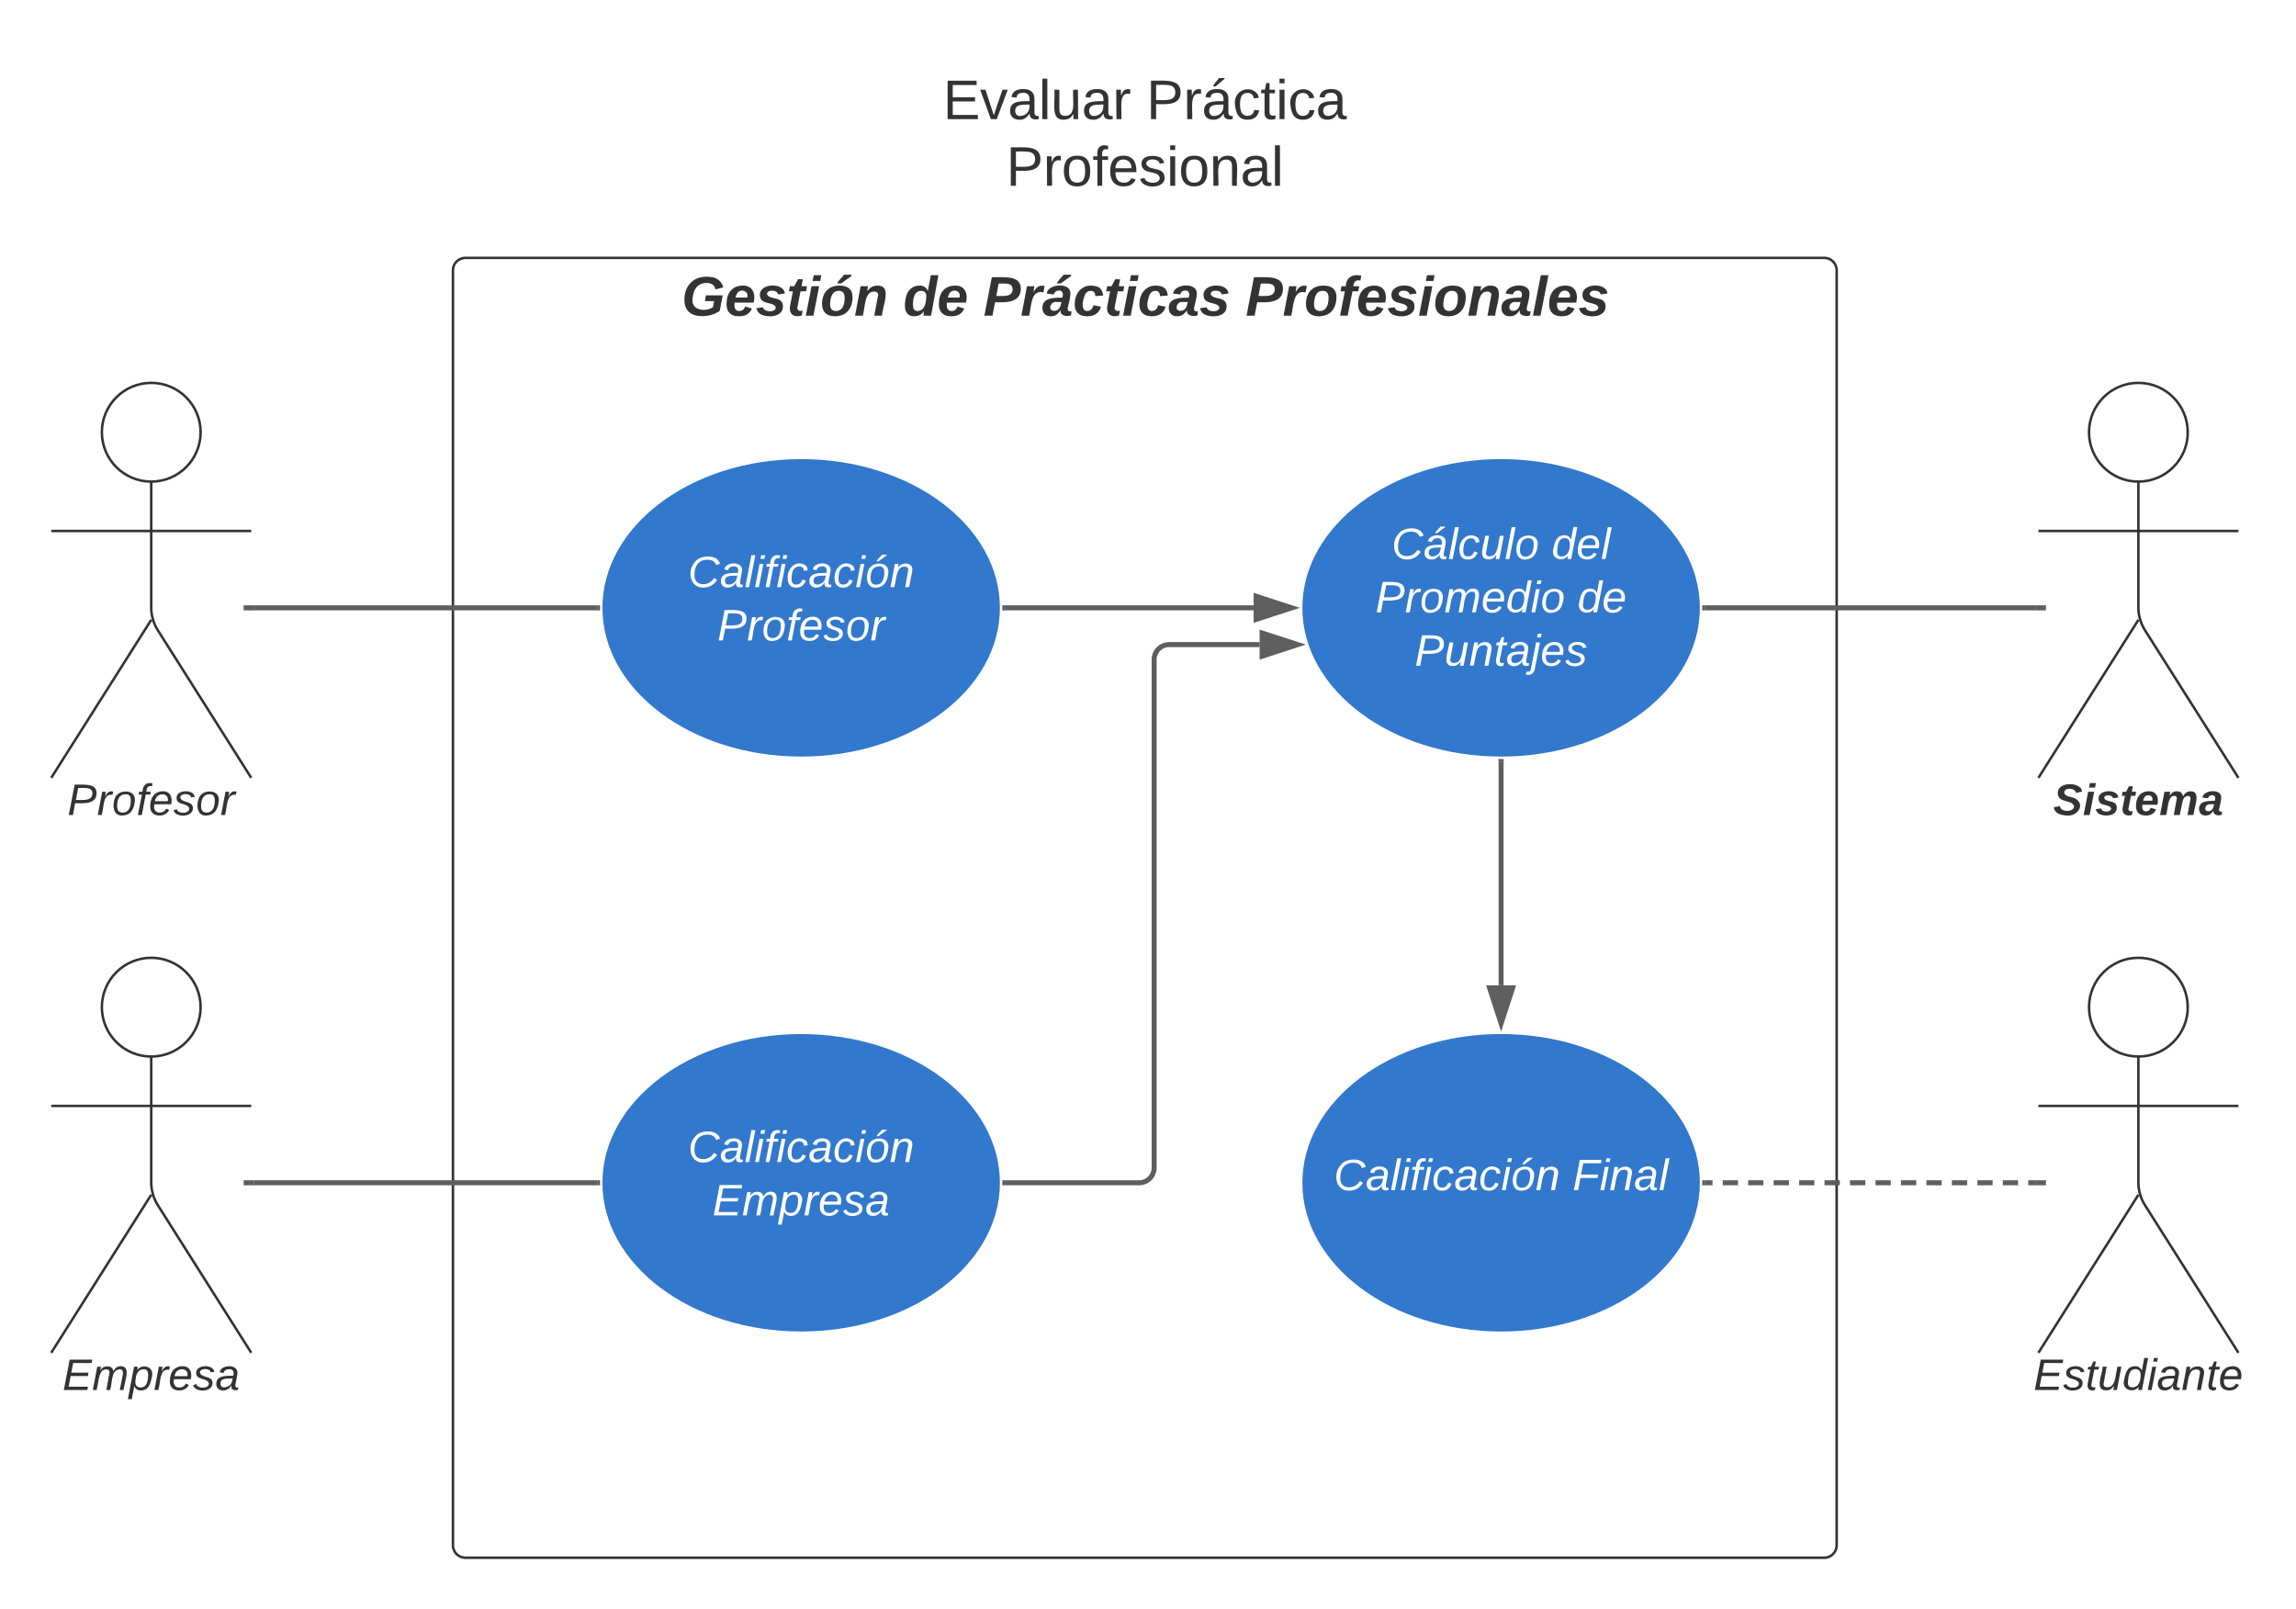 <svg xmlns="http://www.w3.org/2000/svg" xmlns:xlink="http://www.w3.org/1999/xlink" xmlns:lucid="lucid" width="918.49" height="643.67"><g transform="translate(1220.5 343.167)" lucid:page-tab-id="0_0"><path d="M-1500-500H0V500h-1500z" fill="#fff"/><path d="M-1039.3-235a5 5 0 0 1 5-5h543.54a5 5 0 0 1 5 5v510a5 5 0 0 1-5 5h-543.54a5 5 0 0 1-5-5z" stroke="#333" fill-opacity="0"/><use xlink:href="#a" transform="matrix(1,0,0,1,-1031.302,-232) translate(83.475 15.111)"/><use xlink:href="#b" transform="matrix(1,0,0,1,-1031.302,-232) translate(172.179 15.111)"/><use xlink:href="#c" transform="matrix(1,0,0,1,-1031.302,-232) translate(204.216 15.111)"/><use xlink:href="#d" transform="matrix(1,0,0,1,-1031.302,-232) translate(309.093 15.111)"/><path d="M-1140.25-170.25c0 10.9-8.84 19.75-19.75 19.75-10.9 0-19.75-8.84-19.75-19.75 0-10.9 8.84-19.75 19.75-19.75 10.9 0 19.75 8.84 19.75 19.75z" stroke="#333" fill="#fff"/><path d="M-1160-150.5v50.3a17.25 17.25 0 0 0 2.67 9.22L-1120-32m-40-63.2l-40 63.2m0-98.75h80" stroke="#333" fill="none"/><path d="M-1200-185a5 5 0 0 1 5-5h70a5 5 0 0 1 5 5v170a5 5 0 0 1-5 5h-70a5 5 0 0 1-5-5z" fill="none"/><use xlink:href="#e" transform="matrix(1,0,0,1,-1280,-32.001) translate(86.469 14.889)"/><path d="M-345.3-170.25c0 10.9-8.85 19.75-19.76 19.75-10.9 0-19.75-8.84-19.75-19.75 0-10.9 8.83-19.75 19.74-19.75 10.9 0 19.75 8.84 19.75 19.75z" stroke="#333" fill="#fff"/><path d="M-365.06-150.5v50.3a17.25 17.25 0 0 0 2.67 9.22L-325.05-32m-40-63.2l-40 63.2m0-98.75h80" stroke="#333" fill="none"/><path d="M-405.06-185a5 5 0 0 1 5-5h70a5 5 0 0 1 5 5v170a5 5 0 0 1-5 5h-70a5 5 0 0 1-5-5z" fill="none"/><use xlink:href="#f" transform="matrix(1,0,0,1,-485.062,-32.001) translate(85.951 14.889)"/><path d="M-882.53-315.67a6 6 0 0 1 6-6h228a6 6 0 0 1 6 6v51.34a6 6 0 0 1-6 6h-228a6 6 0 0 1-6-6z" stroke="#000" stroke-opacity="0" stroke-width="3" fill="#fff" fill-opacity="0"/><use xlink:href="#g" transform="matrix(1,0,0,1,-877.531,-316.667) translate(34.259 21.153)"/><use xlink:href="#h" transform="matrix(1,0,0,1,-877.531,-316.667) translate(115.617 21.153)"/><use xlink:href="#i" transform="matrix(1,0,0,1,-877.531,-316.667) translate(59.537 47.819)"/><path d="M-820-100c0 33.14-35.82 60-80 60s-80-26.86-80-60 35.82-60 80-60 80 26.86 80 60z" stroke="#fff" fill="#3278cc"/><use xlink:href="#j" transform="matrix(1,0,0,1,-980,-160) translate(34.696 51.722)"/><use xlink:href="#k" transform="matrix(1,0,0,1,-980,-160) translate(46.474 73.056)"/><path d="M-1140.25 59.75c0 10.9-8.84 19.75-19.75 19.75-10.9 0-19.75-8.84-19.75-19.75 0-10.9 8.84-19.75 19.75-19.75 10.9 0 19.75 8.84 19.75 19.75z" stroke="#333" fill="#fff"/><path d="M-1160 79.5v50.3a17.25 17.25 0 0 0 2.67 9.22L-1120 198m-40-63.2l-40 63.2m0-98.75h80" stroke="#333" fill="none"/><path d="M-1200 45a5 5 0 0 1 5-5h70a5 5 0 0 1 5 5v170a5 5 0 0 1-5 5h-70a5 5 0 0 1-5-5z" fill="none"/><use xlink:href="#l" transform="matrix(1,0,0,1,-1280,198) translate(84.494 14.889)"/><path d="M-345.3 59.75c0 10.9-8.85 19.75-19.76 19.75-10.9 0-19.75-8.84-19.75-19.75 0-10.9 8.83-19.75 19.74-19.75 10.9 0 19.75 8.84 19.75 19.75z" stroke="#333" fill="#fff"/><path d="M-365.06 79.5v50.3a17.25 17.25 0 0 0 2.67 9.22l37.34 58.98m-40-63.2l-40 63.2m0-98.75h80" stroke="#333" fill="none"/><path d="M-405.06 45a5 5 0 0 1 5-5h70a5 5 0 0 1 5 5v170a5 5 0 0 1-5 5h-70a5 5 0 0 1-5-5z" fill="none"/><use xlink:href="#m" transform="matrix(1,0,0,1,-485.062,198) translate(78.049 14.889)"/><path d="M-820 130c0 33.14-35.82 60-80 60s-80-26.86-80-60 35.82-60 80-60 80 26.86 80 60z" stroke="#fff" fill="#3278cc"/><use xlink:href="#j" transform="matrix(1,0,0,1,-980,70) translate(34.696 51.722)"/><use xlink:href="#n" transform="matrix(1,0,0,1,-980,70) translate(44.499 73.056)"/><path d="M-1119-100h137.5" stroke="#5e5e5e" stroke-width="2" fill="none"/><path d="M-1118.97-99h-4.03v-2h4.03zM-980.5-100v.4l.03.6h-1.06v-2h1.06z" stroke="#5e5e5e" stroke-width=".05" fill="#5e5e5e"/><path d="M-1119 130h137.5" stroke="#5e5e5e" stroke-width="2" fill="none"/><path d="M-1118.97 131h-4.03v-2h4.03zM-980.5 130v.4l.03.6h-1.06v-2h1.06z" stroke="#5e5e5e" stroke-width=".05" fill="#5e5e5e"/><path d="M-540-100c0 33.14-35.82 60-80 60s-80-26.86-80-60 35.82-60 80-60 80 26.86 80 60z" stroke="#fff" fill="#3278cc"/><use xlink:href="#o" transform="matrix(1,0,0,1,-700,-160.001) translate(36.153 40.472)"/><use xlink:href="#p" transform="matrix(1,0,0,1,-700,-160.001) translate(100.203 40.472)"/><use xlink:href="#q" transform="matrix(1,0,0,1,-700,-160.001) translate(29.709 61.806)"/><use xlink:href="#r" transform="matrix(1,0,0,1,-700,-160.001) translate(110.548 61.806)"/><use xlink:href="#s" transform="matrix(1,0,0,1,-700,-160.001) translate(45.462 83.139)"/><path d="M-540 130c0 33.14-35.82 60-80 60s-80-26.86-80-60 35.82-60 80-60 80 26.86 80 60z" stroke="#fff" fill="#3278cc"/><use xlink:href="#t" transform="matrix(1,0,0,1,-700,70) translate(13.042 62.972)"/><use xlink:href="#u" transform="matrix(1,0,0,1,-700,70) translate(108.598 62.972)"/><path d="M-406.06-100H-538.5" stroke="#5e5e5e" stroke-width="2" fill="none"/><path d="M-402.06-99h-4.03v-2h4.04zM-538.47-99h-1.06l.03-1v-.4l-.03-.6h1.06z" stroke="#5e5e5e" stroke-width=".05" fill="#5e5e5e"/><path d="M-818.5-100h99.5" stroke="#5e5e5e" stroke-width="2" fill="none"/><path d="M-818.47-99h-1.06l.03-1v-.4l-.03-.6h1.06z" stroke="#5e5e5e" stroke-width=".05" fill="#5e5e5e"/><path d="M-703.74-100L-718-95.36v-9.28z" stroke="#5e5e5e" stroke-width="2" fill="#5e5e5e"/><path d="M-818.5 130h53.7a6 6 0 0 0 6-6V-79.3a6 6 0 0 1 6-6h36.2" stroke="#5e5e5e" stroke-width="2" fill="none"/><path d="M-818.47 131h-1.06l.03-1v-.4l-.03-.6h1.06z" stroke="#5e5e5e" stroke-width=".05" fill="#5e5e5e"/><path d="M-701.34-85.3l-14.27 4.65v-9.27z" stroke="#5e5e5e" stroke-width="2" fill="#5e5e5e"/><path d="M-620-38.5V51" stroke="#5e5e5e" stroke-width="2" fill="none"/><path d="M-620-39.5h1v1.02h-2v-1.05z" stroke="#5e5e5e" stroke-width=".05" fill="#5e5e5e"/><path d="M-620 66.26L-624.63 52h9.26z" stroke="#5e5e5e" stroke-width="2" fill="#5e5e5e"/><path d="M-406.06 130h-3.06m-4.07 0h-6.1m-4.08 0h-6.1m-4.1 0h-6.1m-4.08 0h-6.1m-4.08 0h-6.12m-4.07 0h-6.1m-4.1 0h-6.1m-4.08 0h-6.12m-4.07 0h-6.1m-4.08 0h-6.1m-4.1 0h-6.1m-4.08 0h-6.1m-4.08 0h-3.06" stroke="#5e5e5e" stroke-width="2" fill="none"/><path d="M-402.06 131h-4.03v-2h4.04zM-538.47 131h-1.06l.03-1v-.4l-.03-.6h1.06z" stroke="#5e5e5e" stroke-width=".05" fill="#5e5e5e"/><defs><path fill="#333" d="M70-104c-4 71 81 81 132 50l8-40h-60l7-37h108L246-31C216-10 181 3 130 3 60 2 18-32 18-102c-1-106 79-169 188-144 33 8 53 31 63 63l-50 14c-6-26-25-42-56-42-62 0-89 43-93 107" id="v"/><path fill="#333" d="M114-194c63-2 87 48 72 110H63c-3 28 1 55 31 54 21-1 32-13 37-29l44 13C160-14 137 4 91 4 41 4 11-22 11-73c0-71 33-119 103-121zm30 77c14-47-50-61-67-22-3 6-6 13-8 22h75" id="w"/><path fill="#333" d="M144-137c-1-29-70-35-71-2 16 41 103 10 103 80C176 9 79 16 32-9 18-17 9-31 4-48l44-6c3 32 80 36 82 1-15-42-103-11-103-82 0-77 157-79 161-8" id="x"/><path fill="#333" d="M72-63c-8 23 5 39 32 30L98-1C54 14 12-6 23-64l18-93H15l7-33h28l24-45h31l-8 45h35l-6 33H90" id="y"/><path fill="#333" d="M50-224l7-37h49l-7 37H50zM6 0l37-190h49L55 0H6" id="z"/><path fill="#333" d="M124-194c51 0 84 22 84 74C207-44 167 4 94 4 43 4 11-23 11-74c0-74 41-120 113-120zM99-30c46 0 58-42 58-86 0-27-11-44-37-44-44 0-55 40-57 84-1 27 10 45 36 46zm10-178c10-23 30-36 44-56h49l-1 8-67 48h-25" id="A"/><path fill="#333" d="M151-194c95 0 34 128 28 194h-49l25-134c0-29-45-25-59-9C67-111 69-48 56 0H6l36-190h47l-4 32c15-20 33-36 66-36" id="B"/><g id="a"><use transform="matrix(0.062,0,0,0.062,0,0)" xlink:href="#v"/><use transform="matrix(0.062,0,0,0.062,17.284,0)" xlink:href="#w"/><use transform="matrix(0.062,0,0,0.062,29.63,0)" xlink:href="#x"/><use transform="matrix(0.062,0,0,0.062,41.975,0)" xlink:href="#y"/><use transform="matrix(0.062,0,0,0.062,49.321,0)" xlink:href="#z"/><use transform="matrix(0.062,0,0,0.062,55.494,0)" xlink:href="#A"/><use transform="matrix(0.062,0,0,0.062,69.012,0)" xlink:href="#B"/></g><path fill="#333" d="M132-28C118-9 101 4 69 4 30 4 10-23 10-62c0-70 24-129 92-132 31-1 47 14 56 35l19-102h49L179 0h-49zM62-69c0 22 7 39 29 39 45-2 54-45 57-90 2-27-10-40-33-40-44 0-53 48-53 91" id="C"/><g id="b"><use transform="matrix(0.062,0,0,0.062,0,0)" xlink:href="#C"/><use transform="matrix(0.062,0,0,0.062,13.519,0)" xlink:href="#w"/></g><path fill="#333" d="M241-173c-1 82-78 91-166 86L58 0H6l48-248c87 0 188-12 187 75zm-53 2c0-43-48-36-90-36l-15 80c50 0 105 7 105-44" id="D"/><path fill="#333" d="M84-151c13-25 34-51 72-40l-8 41C67-170 71-64 56 0H6l36-190h47" id="E"/><path fill="#333" d="M166-52c-4 17 5 29 24 23l-3 27c-30 11-74 1-67-34C105-15 91 4 56 4 23 4 3-15 2-49c0-64 63-67 128-67 10-22 3-53-29-45-13 3-22 10-25 24l-46-5c5-64 156-77 153 0-1 33-11 60-17 90zM97-88c-44-9-64 57-19 57 31 0 42-28 47-57H97zm-2-120c10-23 30-36 44-56h49l-1 8-67 48H95" id="F"/><path fill="#333" d="M67-101c-8 29-7 73 27 71 23-2 32-16 39-37l48 9C170-19 141 4 91 4 36 4 7-28 12-86c6-75 61-124 140-103 26 7 40 29 43 59l-50 4c-1-20-9-34-29-34-35 0-41 29-49 59" id="G"/><path fill="#333" d="M166-52c-4 17 5 29 24 23l-3 27c-30 11-74 1-67-34C105-15 91 4 56 4 23 4 3-15 2-49c0-64 63-67 128-67 10-22 3-53-29-45-13 3-22 10-25 24l-46-5c5-64 156-77 153 0-1 33-11 60-17 90zM97-88c-44-9-64 57-19 57 31 0 42-28 47-57H97" id="H"/><g id="c"><use transform="matrix(0.062,0,0,0.062,0,0)" xlink:href="#D"/><use transform="matrix(0.062,0,0,0.062,14.815,0)" xlink:href="#E"/><use transform="matrix(0.062,0,0,0.062,23.457,0)" xlink:href="#F"/><use transform="matrix(0.062,0,0,0.062,35.802,0)" xlink:href="#G"/><use transform="matrix(0.062,0,0,0.062,48.148,0)" xlink:href="#y"/><use transform="matrix(0.062,0,0,0.062,55.494,0)" xlink:href="#z"/><use transform="matrix(0.062,0,0,0.062,61.667,0)" xlink:href="#G"/><use transform="matrix(0.062,0,0,0.062,74.012,0)" xlink:href="#H"/><use transform="matrix(0.062,0,0,0.062,86.358,0)" xlink:href="#x"/></g><path fill="#333" d="M124-194c51 0 84 22 84 74C207-44 167 4 94 4 43 4 11-23 11-74c0-74 41-120 113-120zM99-30c46 0 58-42 58-86 0-27-11-44-37-44-44 0-55 40-57 84-1 27 10 45 36 46" id="I"/><path fill="#333" d="M93-157L62 0H13l31-157H16l6-33h28c2-54 40-81 100-68l-6 32c-29-8-44 9-45 36h38l-7 33H93" id="J"/><path fill="#333" d="M6 0l51-261h49L55 0H6" id="K"/><g id="d"><use transform="matrix(0.062,0,0,0.062,0,0)" xlink:href="#D"/><use transform="matrix(0.062,0,0,0.062,14.815,0)" xlink:href="#E"/><use transform="matrix(0.062,0,0,0.062,23.457,0)" xlink:href="#I"/><use transform="matrix(0.062,0,0,0.062,36.975,0)" xlink:href="#J"/><use transform="matrix(0.062,0,0,0.062,44.321,0)" xlink:href="#w"/><use transform="matrix(0.062,0,0,0.062,56.667,0)" xlink:href="#x"/><use transform="matrix(0.062,0,0,0.062,69.012,0)" xlink:href="#z"/><use transform="matrix(0.062,0,0,0.062,75.185,0)" xlink:href="#I"/><use transform="matrix(0.062,0,0,0.062,88.704,0)" xlink:href="#B"/><use transform="matrix(0.062,0,0,0.062,102.222,0)" xlink:href="#H"/><use transform="matrix(0.062,0,0,0.062,114.568,0)" xlink:href="#K"/><use transform="matrix(0.062,0,0,0.062,120.741,0)" xlink:href="#w"/><use transform="matrix(0.062,0,0,0.062,133.086,0)" xlink:href="#x"/></g><path fill="#333" d="M238-179c0 84-86 86-175 82L45 0H11l48-248c82 0 179-12 179 69zm-34 1c0-53-64-42-116-43l-19 98c63 0 135 9 135-55" id="L"/><path fill="#333" d="M66-151c12-25 30-51 66-40l-6 26C45-176 58-65 38 0H6l36-190h30" id="M"/><path fill="#333" d="M30-147c31-64 166-65 159 27C183-49 158 1 86 4 9 8 1-88 30-147zM88-20c53 0 68-48 68-100 0-31-11-51-44-50-52 1-68 46-68 97 0 32 13 53 44 53" id="N"/><path fill="#333" d="M76-167L44 0H12l33-167H18l4-23h27c3-47 25-81 82-69l-4 24c-35-8-44 15-46 45h37l-5 23H76" id="O"/><path fill="#333" d="M111-194c62-3 86 47 72 106H45c-7 38 6 69 45 68 27-1 43-14 53-32l24 11C152-15 129 4 87 4 38 3 12-23 12-71c0-70 32-119 99-123zm44 81c14-66-71-72-95-28-4 8-8 17-11 28h106" id="P"/><path fill="#333" d="M55-144c13 50 104 24 104 88C159 21 15 23 1-39l26-10c6 40 102 42 102-4-13-50-104-23-104-87 0-71 143-71 148-8l-29 4c-5-35-85-37-89 0" id="Q"/><g id="e"><use transform="matrix(0.049,0,0,0.049,0,0)" xlink:href="#L"/><use transform="matrix(0.049,0,0,0.049,11.852,0)" xlink:href="#M"/><use transform="matrix(0.049,0,0,0.049,17.728,0)" xlink:href="#N"/><use transform="matrix(0.049,0,0,0.049,27.605,0)" xlink:href="#O"/><use transform="matrix(0.049,0,0,0.049,32.543,0)" xlink:href="#P"/><use transform="matrix(0.049,0,0,0.049,42.42,0)" xlink:href="#Q"/><use transform="matrix(0.049,0,0,0.049,51.309,0)" xlink:href="#N"/><use transform="matrix(0.049,0,0,0.049,61.185,0)" xlink:href="#M"/></g><path fill="#333" d="M178-136c88 48 22 151-73 140C49-3 12-15 4-64l51-9c1 50 111 53 115 3-16-63-132-20-133-112 0-93 190-91 199-10l-50 12c-4-41-93-50-97-4 7 38 59 32 89 48" id="R"/><path fill="#333" d="M255-194c90 0 29 129 24 194h-49l25-136c-7-39-53-14-60 9-12 38-18 85-28 127h-49l25-136c2-29-39-23-50-7C69-108 68-47 56 0H6l36-190h48c-1 10-6 24-4 32 12-20 27-36 57-36s46 15 50 41c14-21 29-41 62-41" id="S"/><g id="f"><use transform="matrix(0.049,0,0,0.049,0,0)" xlink:href="#R"/><use transform="matrix(0.049,0,0,0.049,11.852,0)" xlink:href="#z"/><use transform="matrix(0.049,0,0,0.049,16.79,0)" xlink:href="#x"/><use transform="matrix(0.049,0,0,0.049,26.667,0)" xlink:href="#y"/><use transform="matrix(0.049,0,0,0.049,32.543,0)" xlink:href="#w"/><use transform="matrix(0.049,0,0,0.049,42.42,0)" xlink:href="#S"/><use transform="matrix(0.049,0,0,0.049,58.222,0)" xlink:href="#H"/></g><path fill="#333" d="M30 0v-248h187v28H63v79h144v27H63v87h162V0H30" id="T"/><path fill="#333" d="M108 0H70L1-190h34L89-25l56-165h34" id="U"/><path fill="#333" d="M141-36C126-15 110 5 73 4 37 3 15-17 15-53c-1-64 63-63 125-63 3-35-9-54-41-54-24 1-41 7-42 31l-33-3c5-37 33-52 76-52 45 0 72 20 72 64v82c-1 20 7 32 28 27v20c-31 9-61-2-59-35zM48-53c0 20 12 33 32 33 41-3 63-29 60-74-43 2-92-5-92 41" id="V"/><path fill="#333" d="M24 0v-261h32V0H24" id="W"/><path fill="#333" d="M84 4C-5 8 30-112 23-190h32v120c0 31 7 50 39 49 72-2 45-101 50-169h31l1 190h-30c-1-10 1-25-2-33-11 22-28 36-60 37" id="X"/><path fill="#333" d="M114-163C36-179 61-72 57 0H25l-1-190h30c1 12-1 29 2 39 6-27 23-49 58-41v29" id="Y"/><g id="g"><use transform="matrix(0.062,0,0,0.062,0,0)" xlink:href="#T"/><use transform="matrix(0.062,0,0,0.062,14.815,0)" xlink:href="#U"/><use transform="matrix(0.062,0,0,0.062,25.926,0)" xlink:href="#V"/><use transform="matrix(0.062,0,0,0.062,38.272,0)" xlink:href="#W"/><use transform="matrix(0.062,0,0,0.062,43.148,0)" xlink:href="#X"/><use transform="matrix(0.062,0,0,0.062,55.494,0)" xlink:href="#V"/><use transform="matrix(0.062,0,0,0.062,67.84,0)" xlink:href="#Y"/></g><path fill="#333" d="M30-248c87 1 191-15 191 75 0 78-77 80-158 76V0H30v-248zm33 125c57 0 124 11 124-50 0-59-68-47-124-48v98" id="Z"/><path fill="#333" d="M141-36C126-15 110 5 73 4 37 3 15-17 15-53c-1-64 63-63 125-63 3-35-9-54-41-54-24 1-41 7-42 31l-33-3c5-37 33-52 76-52 45 0 72 20 72 64v82c-1 20 7 32 28 27v20c-31 9-61-2-59-35zM48-53c0 20 12 33 32 33 41-3 63-29 60-74-43 2-92-5-92 41zm25-158c8-23 27-35 38-54h36v5l-58 49H73" id="aa"/><path fill="#333" d="M96-169c-40 0-48 33-48 73s9 75 48 75c24 0 41-14 43-38l32 2c-6 37-31 61-74 61-59 0-76-41-82-99-10-93 101-131 147-64 4 7 5 14 7 22l-32 3c-4-21-16-35-41-35" id="ab"/><path fill="#333" d="M59-47c-2 24 18 29 38 22v24C64 9 27 4 27-40v-127H5v-23h24l9-43h21v43h35v23H59v120" id="ac"/><path fill="#333" d="M24-231v-30h32v30H24zM24 0v-190h32V0H24" id="ad"/><g id="h"><use transform="matrix(0.062,0,0,0.062,0,0)" xlink:href="#Z"/><use transform="matrix(0.062,0,0,0.062,14.815,0)" xlink:href="#Y"/><use transform="matrix(0.062,0,0,0.062,22.16,0)" xlink:href="#aa"/><use transform="matrix(0.062,0,0,0.062,34.506,0)" xlink:href="#ab"/><use transform="matrix(0.062,0,0,0.062,45.617,0)" xlink:href="#ac"/><use transform="matrix(0.062,0,0,0.062,51.79,0)" xlink:href="#ad"/><use transform="matrix(0.062,0,0,0.062,56.667,0)" xlink:href="#ab"/><use transform="matrix(0.062,0,0,0.062,67.778,0)" xlink:href="#V"/></g><path fill="#333" d="M100-194c62-1 85 37 85 99 1 63-27 99-86 99S16-35 15-95c0-66 28-99 85-99zM99-20c44 1 53-31 53-75 0-43-8-75-51-75s-53 32-53 75 10 74 51 75" id="ae"/><path fill="#333" d="M101-234c-31-9-42 10-38 44h38v23H63V0H32v-167H5v-23h27c-7-52 17-82 69-68v24" id="af"/><path fill="#333" d="M100-194c63 0 86 42 84 106H49c0 40 14 67 53 68 26 1 43-12 49-29l28 8c-11 28-37 45-77 45C44 4 14-33 15-96c1-61 26-98 85-98zm52 81c6-60-76-77-97-28-3 7-6 17-6 28h103" id="ag"/><path fill="#333" d="M135-143c-3-34-86-38-87 0 15 53 115 12 119 90S17 21 10-45l28-5c4 36 97 45 98 0-10-56-113-15-118-90-4-57 82-63 122-42 12 7 21 19 24 35" id="ah"/><path fill="#333" d="M117-194c89-4 53 116 60 194h-32v-121c0-31-8-49-39-48C34-167 62-67 57 0H25l-1-190h30c1 10-1 24 2 32 11-22 29-35 61-36" id="ai"/><g id="i"><use transform="matrix(0.062,0,0,0.062,0,0)" xlink:href="#Z"/><use transform="matrix(0.062,0,0,0.062,14.815,0)" xlink:href="#Y"/><use transform="matrix(0.062,0,0,0.062,22.16,0)" xlink:href="#ae"/><use transform="matrix(0.062,0,0,0.062,34.506,0)" xlink:href="#af"/><use transform="matrix(0.062,0,0,0.062,40.679,0)" xlink:href="#ag"/><use transform="matrix(0.062,0,0,0.062,53.025,0)" xlink:href="#ah"/><use transform="matrix(0.062,0,0,0.062,64.136,0)" xlink:href="#ad"/><use transform="matrix(0.062,0,0,0.062,69.012,0)" xlink:href="#ae"/><use transform="matrix(0.062,0,0,0.062,81.358,0)" xlink:href="#ai"/><use transform="matrix(0.062,0,0,0.062,93.704,0)" xlink:href="#V"/><use transform="matrix(0.062,0,0,0.062,106.049,0)" xlink:href="#W"/></g><path fill="#fff" d="M125-24c46 0 70-25 89-51l25 16C214-24 183 4 123 4 8 4-5-146 60-208c32-50 158-61 191-5 5 7 9 14 11 22l-32 10c-9-28-33-43-69-43-74 0-108 51-108 125 0 46 24 75 72 75" id="aj"/><path fill="#fff" d="M165-48c-4 18 1 34 23 27l-3 20c-29 8-62 0-52-35h-2C116-14 99 4 63 4 30 4 8-16 8-49c0-68 71-67 138-67 10-26 0-56-31-54-26 1-42 9-47 31l-32-5c8-67 160-71 144 15-5 28-9 54-15 81zM42-50c3 52 80 24 89-6 7-12 7-24 11-38-47 1-103-4-100 44" id="ak"/><path fill="#fff" d="M6 0l50-261h32L37 0H6" id="al"/><path fill="#fff" d="M50-231l6-30h32l-6 30H50zM6 0l37-190h31L37 0H6" id="am"/><path fill="#fff" d="M76-167L44 0H12l33-167H18l4-23h27c3-47 25-81 82-69l-4 24c-35-8-44 15-46 45h37l-5 23H76" id="an"/><path fill="#fff" d="M44-68c0 29 11 47 38 47 30 0 42-19 51-41l28 9C148-21 126 4 82 4 31 4 10-29 12-85c3-77 74-140 146-93 12 8 15 23 18 40l-31 5c-1-22-13-36-36-36-52 0-65 49-65 101" id="ao"/><path fill="#fff" d="M31-147c31-64 166-65 159 27C184-49 159 1 87 4 10 8 2-88 31-147zM89-20c53 0 68-48 68-100 0-31-11-51-44-50-52 1-68 46-68 97 0 32 13 53 44 53zm5-191c10-23 31-35 45-54h38l-1 5-66 49H94" id="ap"/><path fill="#fff" d="M67-158c22-48 132-52 116 29L158 0h-32l25-140c3-38-53-32-70-12C52-117 51-52 38 0H6l36-190h30" id="aq"/><g id="j"><use transform="matrix(0.049,0,0,0.049,0,0)" xlink:href="#aj"/><use transform="matrix(0.049,0,0,0.049,12.79,0)" xlink:href="#ak"/><use transform="matrix(0.049,0,0,0.049,22.667,0)" xlink:href="#al"/><use transform="matrix(0.049,0,0,0.049,26.568,0)" xlink:href="#am"/><use transform="matrix(0.049,0,0,0.049,30.469,0)" xlink:href="#an"/><use transform="matrix(0.049,0,0,0.049,35.407,0)" xlink:href="#am"/><use transform="matrix(0.049,0,0,0.049,39.309,0)" xlink:href="#ao"/><use transform="matrix(0.049,0,0,0.049,48.198,0)" xlink:href="#ak"/><use transform="matrix(0.049,0,0,0.049,58.074,0)" xlink:href="#ao"/><use transform="matrix(0.049,0,0,0.049,66.963,0)" xlink:href="#am"/><use transform="matrix(0.049,0,0,0.049,70.864,0)" xlink:href="#ap"/><use transform="matrix(0.049,0,0,0.049,80.741,0)" xlink:href="#aq"/></g><path fill="#fff" d="M238-179c0 84-86 86-175 82L45 0H11l48-248c82 0 179-12 179 69zm-34 1c0-53-64-42-116-43l-19 98c63 0 135 9 135-55" id="ar"/><path fill="#fff" d="M66-151c12-25 30-51 66-40l-6 26C45-176 58-65 38 0H6l36-190h30" id="as"/><path fill="#fff" d="M30-147c31-64 166-65 159 27C183-49 158 1 86 4 9 8 1-88 30-147zM88-20c53 0 68-48 68-100 0-31-11-51-44-50-52 1-68 46-68 97 0 32 13 53 44 53" id="at"/><path fill="#fff" d="M111-194c62-3 86 47 72 106H45c-7 38 6 69 45 68 27-1 43-14 53-32l24 11C152-15 129 4 87 4 38 3 12-23 12-71c0-70 32-119 99-123zm44 81c14-66-71-72-95-28-4 8-8 17-11 28h106" id="au"/><path fill="#fff" d="M55-144c13 50 104 24 104 88C159 21 15 23 1-39l26-10c6 40 102 42 102-4-13-50-104-23-104-87 0-71 143-71 148-8l-29 4c-5-35-85-37-89 0" id="av"/><g id="k"><use transform="matrix(0.049,0,0,0.049,0,0)" xlink:href="#ar"/><use transform="matrix(0.049,0,0,0.049,11.852,0)" xlink:href="#as"/><use transform="matrix(0.049,0,0,0.049,17.728,0)" xlink:href="#at"/><use transform="matrix(0.049,0,0,0.049,27.605,0)" xlink:href="#an"/><use transform="matrix(0.049,0,0,0.049,32.543,0)" xlink:href="#au"/><use transform="matrix(0.049,0,0,0.049,42.42,0)" xlink:href="#av"/><use transform="matrix(0.049,0,0,0.049,51.309,0)" xlink:href="#at"/><use transform="matrix(0.049,0,0,0.049,61.185,0)" xlink:href="#as"/></g><path fill="#333" d="M11 0l48-248h184l-5 28H87l-15 79h140l-5 27H67L50-27h158l-5 27H11" id="aw"/><path fill="#333" d="M248-111c6-24 9-61-24-58-72 9-57 108-77 169h-31l26-142c3-37-50-30-64-10C52-115 50-51 37 0H6l36-190h30c-1 10-6 24-4 32 13-43 101-52 105 5 13-22 29-41 61-41 90 0 28 129 23 194h-31" id="ax"/><path fill="#333" d="M67-162c32-53 139-36 121 50C175-51 163 2 97 4 68 4 52-11 42-31 38 6 28 39 22 75H-9l50-265h29c-1 10 0 20-3 28zm89 36c0-26-10-43-35-43-54 0-67 50-69 103-1 29 14 45 42 46 53 0 62-58 62-106" id="ay"/><path fill="#333" d="M165-48c-4 18 1 34 23 27l-3 20c-29 8-62 0-52-35h-2C116-14 99 4 63 4 30 4 8-16 8-49c0-68 71-67 138-67 10-26 0-56-31-54-26 1-42 9-47 31l-32-5c8-67 160-71 144 15-5 28-9 54-15 81zM42-50c3 52 80 24 89-6 7-12 7-24 11-38-47 1-103-4-100 44" id="az"/><g id="l"><use transform="matrix(0.049,0,0,0.049,0,0)" xlink:href="#aw"/><use transform="matrix(0.049,0,0,0.049,11.852,0)" xlink:href="#ax"/><use transform="matrix(0.049,0,0,0.049,26.617,0)" xlink:href="#ay"/><use transform="matrix(0.049,0,0,0.049,36.494,0)" xlink:href="#M"/><use transform="matrix(0.049,0,0,0.049,42.37,0)" xlink:href="#P"/><use transform="matrix(0.049,0,0,0.049,52.247,0)" xlink:href="#Q"/><use transform="matrix(0.049,0,0,0.049,61.136,0)" xlink:href="#az"/></g><path fill="#333" d="M51-54c-9 22 5 41 31 30L79-1C43 14 10-4 19-52l22-115H19l5-23h22l19-43h21l-9 43h35l-4 23H73" id="aA"/><path fill="#333" d="M67 3c-93-2-31-127-26-193h32L48-50c-3 39 53 32 70 12 30-34 30-101 43-152h32L157 0h-30c1-10 6-24 4-33-14 20-29 37-64 36" id="aB"/><path fill="#333" d="M133-28C103 26-5 8 13-77c13-62 24-115 90-117 29-1 46 15 56 35l19-102h32L160 0h-30zM45-64c-2 27 10 43 35 43 54-1 69-50 69-103 0-29-15-46-42-46-53-1-58 58-62 106" id="aC"/><path fill="#333" d="M50-231l6-30h32l-6 30H50zM6 0l37-190h31L37 0H6" id="aD"/><path fill="#333" d="M67-158c22-48 132-52 116 29L158 0h-32l25-140c3-38-53-32-70-12C52-117 51-52 38 0H6l36-190h30" id="aE"/><g id="m"><use transform="matrix(0.049,0,0,0.049,0,0)" xlink:href="#aw"/><use transform="matrix(0.049,0,0,0.049,11.852,0)" xlink:href="#Q"/><use transform="matrix(0.049,0,0,0.049,20.741,0)" xlink:href="#aA"/><use transform="matrix(0.049,0,0,0.049,25.679,0)" xlink:href="#aB"/><use transform="matrix(0.049,0,0,0.049,35.556,0)" xlink:href="#aC"/><use transform="matrix(0.049,0,0,0.049,45.432,0)" xlink:href="#aD"/><use transform="matrix(0.049,0,0,0.049,49.333,0)" xlink:href="#az"/><use transform="matrix(0.049,0,0,0.049,59.21,0)" xlink:href="#aE"/><use transform="matrix(0.049,0,0,0.049,69.086,0)" xlink:href="#aA"/><use transform="matrix(0.049,0,0,0.049,74.025,0)" xlink:href="#P"/></g><path fill="#fff" d="M11 0l48-248h184l-5 28H87l-15 79h140l-5 27H67L50-27h158l-5 27H11" id="aF"/><path fill="#fff" d="M248-111c6-24 9-61-24-58-72 9-57 108-77 169h-31l26-142c3-37-50-30-64-10C52-115 50-51 37 0H6l36-190h30c-1 10-6 24-4 32 13-43 101-52 105 5 13-22 29-41 61-41 90 0 28 129 23 194h-31" id="aG"/><path fill="#fff" d="M67-162c32-53 139-36 121 50C175-51 163 2 97 4 68 4 52-11 42-31 38 6 28 39 22 75H-9l50-265h29c-1 10 0 20-3 28zm89 36c0-26-10-43-35-43-54 0-67 50-69 103-1 29 14 45 42 46 53 0 62-58 62-106" id="aH"/><g id="n"><use transform="matrix(0.049,0,0,0.049,0,0)" xlink:href="#aF"/><use transform="matrix(0.049,0,0,0.049,11.852,0)" xlink:href="#aG"/><use transform="matrix(0.049,0,0,0.049,26.617,0)" xlink:href="#aH"/><use transform="matrix(0.049,0,0,0.049,36.494,0)" xlink:href="#as"/><use transform="matrix(0.049,0,0,0.049,42.37,0)" xlink:href="#au"/><use transform="matrix(0.049,0,0,0.049,52.247,0)" xlink:href="#av"/><use transform="matrix(0.049,0,0,0.049,61.136,0)" xlink:href="#ak"/></g><path fill="#fff" d="M166-48c-4 18 1 34 23 27l-3 20c-29 8-62 0-52-35h-2C117-14 100 4 64 4 31 4 9-16 9-49c0-68 71-67 138-67 10-26 0-56-31-54-26 1-42 9-47 31l-32-5c8-67 160-71 144 15-5 28-9 54-15 81zM43-50c3 52 80 24 89-6 7-12 7-24 11-38-47 1-103-4-100 44zm52-161c10-23 31-35 45-54h38l-1 5-66 49H95" id="aI"/><path fill="#fff" d="M67 3c-93-2-31-127-26-193h32L48-50c-3 39 53 32 70 12 30-34 30-101 43-152h32L157 0h-30c1-10 6-24 4-33-14 20-29 37-64 36" id="aJ"/><g id="o"><use transform="matrix(0.049,0,0,0.049,0,0)" xlink:href="#aj"/><use transform="matrix(0.049,0,0,0.049,12.79,0)" xlink:href="#aI"/><use transform="matrix(0.049,0,0,0.049,22.667,0)" xlink:href="#al"/><use transform="matrix(0.049,0,0,0.049,26.568,0)" xlink:href="#ao"/><use transform="matrix(0.049,0,0,0.049,35.457,0)" xlink:href="#aJ"/><use transform="matrix(0.049,0,0,0.049,45.333,0)" xlink:href="#al"/><use transform="matrix(0.049,0,0,0.049,49.235,0)" xlink:href="#at"/></g><path fill="#fff" d="M133-28C103 26-5 8 13-77c13-62 24-115 90-117 29-1 46 15 56 35l19-102h32L160 0h-30zM45-64c-2 27 10 43 35 43 54-1 69-50 69-103 0-29-15-46-42-46-53-1-58 58-62 106" id="aK"/><g id="p"><use transform="matrix(0.049,0,0,0.049,0,0)" xlink:href="#aK"/><use transform="matrix(0.049,0,0,0.049,9.877,0)" xlink:href="#au"/><use transform="matrix(0.049,0,0,0.049,19.753,0)" xlink:href="#al"/></g><g id="q"><use transform="matrix(0.049,0,0,0.049,0,0)" xlink:href="#ar"/><use transform="matrix(0.049,0,0,0.049,11.852,0)" xlink:href="#as"/><use transform="matrix(0.049,0,0,0.049,17.728,0)" xlink:href="#at"/><use transform="matrix(0.049,0,0,0.049,27.605,0)" xlink:href="#aG"/><use transform="matrix(0.049,0,0,0.049,42.37,0)" xlink:href="#au"/><use transform="matrix(0.049,0,0,0.049,52.247,0)" xlink:href="#aK"/><use transform="matrix(0.049,0,0,0.049,62.123,0)" xlink:href="#am"/><use transform="matrix(0.049,0,0,0.049,66.025,0)" xlink:href="#at"/></g><g id="r"><use transform="matrix(0.049,0,0,0.049,0,0)" xlink:href="#aK"/><use transform="matrix(0.049,0,0,0.049,9.877,0)" xlink:href="#au"/></g><path fill="#fff" d="M51-54c-9 22 5 41 31 30L79-1C43 14 10-4 19-52l22-115H19l5-23h22l19-43h21l-9 43h35l-4 23H73" id="aL"/><path fill="#fff" d="M51-231l6-30h31l-6 30H51zM33 24C28 60 2 84-40 72c3-12-1-29 18-22C-5 49-1 37 2 19l41-209h32" id="aM"/><g id="s"><use transform="matrix(0.049,0,0,0.049,0,0)" xlink:href="#ar"/><use transform="matrix(0.049,0,0,0.049,11.852,0)" xlink:href="#aJ"/><use transform="matrix(0.049,0,0,0.049,21.728,0)" xlink:href="#aq"/><use transform="matrix(0.049,0,0,0.049,31.605,0)" xlink:href="#aL"/><use transform="matrix(0.049,0,0,0.049,36.543,0)" xlink:href="#ak"/><use transform="matrix(0.049,0,0,0.049,46.42,0)" xlink:href="#aM"/><use transform="matrix(0.049,0,0,0.049,50.321,0)" xlink:href="#au"/><use transform="matrix(0.049,0,0,0.049,60.198,0)" xlink:href="#av"/></g><g id="t"><use transform="matrix(0.049,0,0,0.049,0,0)" xlink:href="#aj"/><use transform="matrix(0.049,0,0,0.049,12.79,0)" xlink:href="#ak"/><use transform="matrix(0.049,0,0,0.049,22.667,0)" xlink:href="#al"/><use transform="matrix(0.049,0,0,0.049,26.568,0)" xlink:href="#am"/><use transform="matrix(0.049,0,0,0.049,30.469,0)" xlink:href="#an"/><use transform="matrix(0.049,0,0,0.049,35.407,0)" xlink:href="#am"/><use transform="matrix(0.049,0,0,0.049,39.309,0)" xlink:href="#ao"/><use transform="matrix(0.049,0,0,0.049,48.198,0)" xlink:href="#ak"/><use transform="matrix(0.049,0,0,0.049,58.074,0)" xlink:href="#ao"/><use transform="matrix(0.049,0,0,0.049,66.963,0)" xlink:href="#am"/><use transform="matrix(0.049,0,0,0.049,70.864,0)" xlink:href="#ap"/><use transform="matrix(0.049,0,0,0.049,80.741,0)" xlink:href="#aq"/></g><path fill="#fff" d="M87-220l-18 92h140l-5 28H64L45 0H11l48-248h178l-5 28H87" id="aN"/><g id="u"><use transform="matrix(0.049,0,0,0.049,0,0)" xlink:href="#aN"/><use transform="matrix(0.049,0,0,0.049,10.815,0)" xlink:href="#am"/><use transform="matrix(0.049,0,0,0.049,14.716,0)" xlink:href="#aq"/><use transform="matrix(0.049,0,0,0.049,24.593,0)" xlink:href="#ak"/><use transform="matrix(0.049,0,0,0.049,34.469,0)" xlink:href="#al"/></g></defs></g></svg>